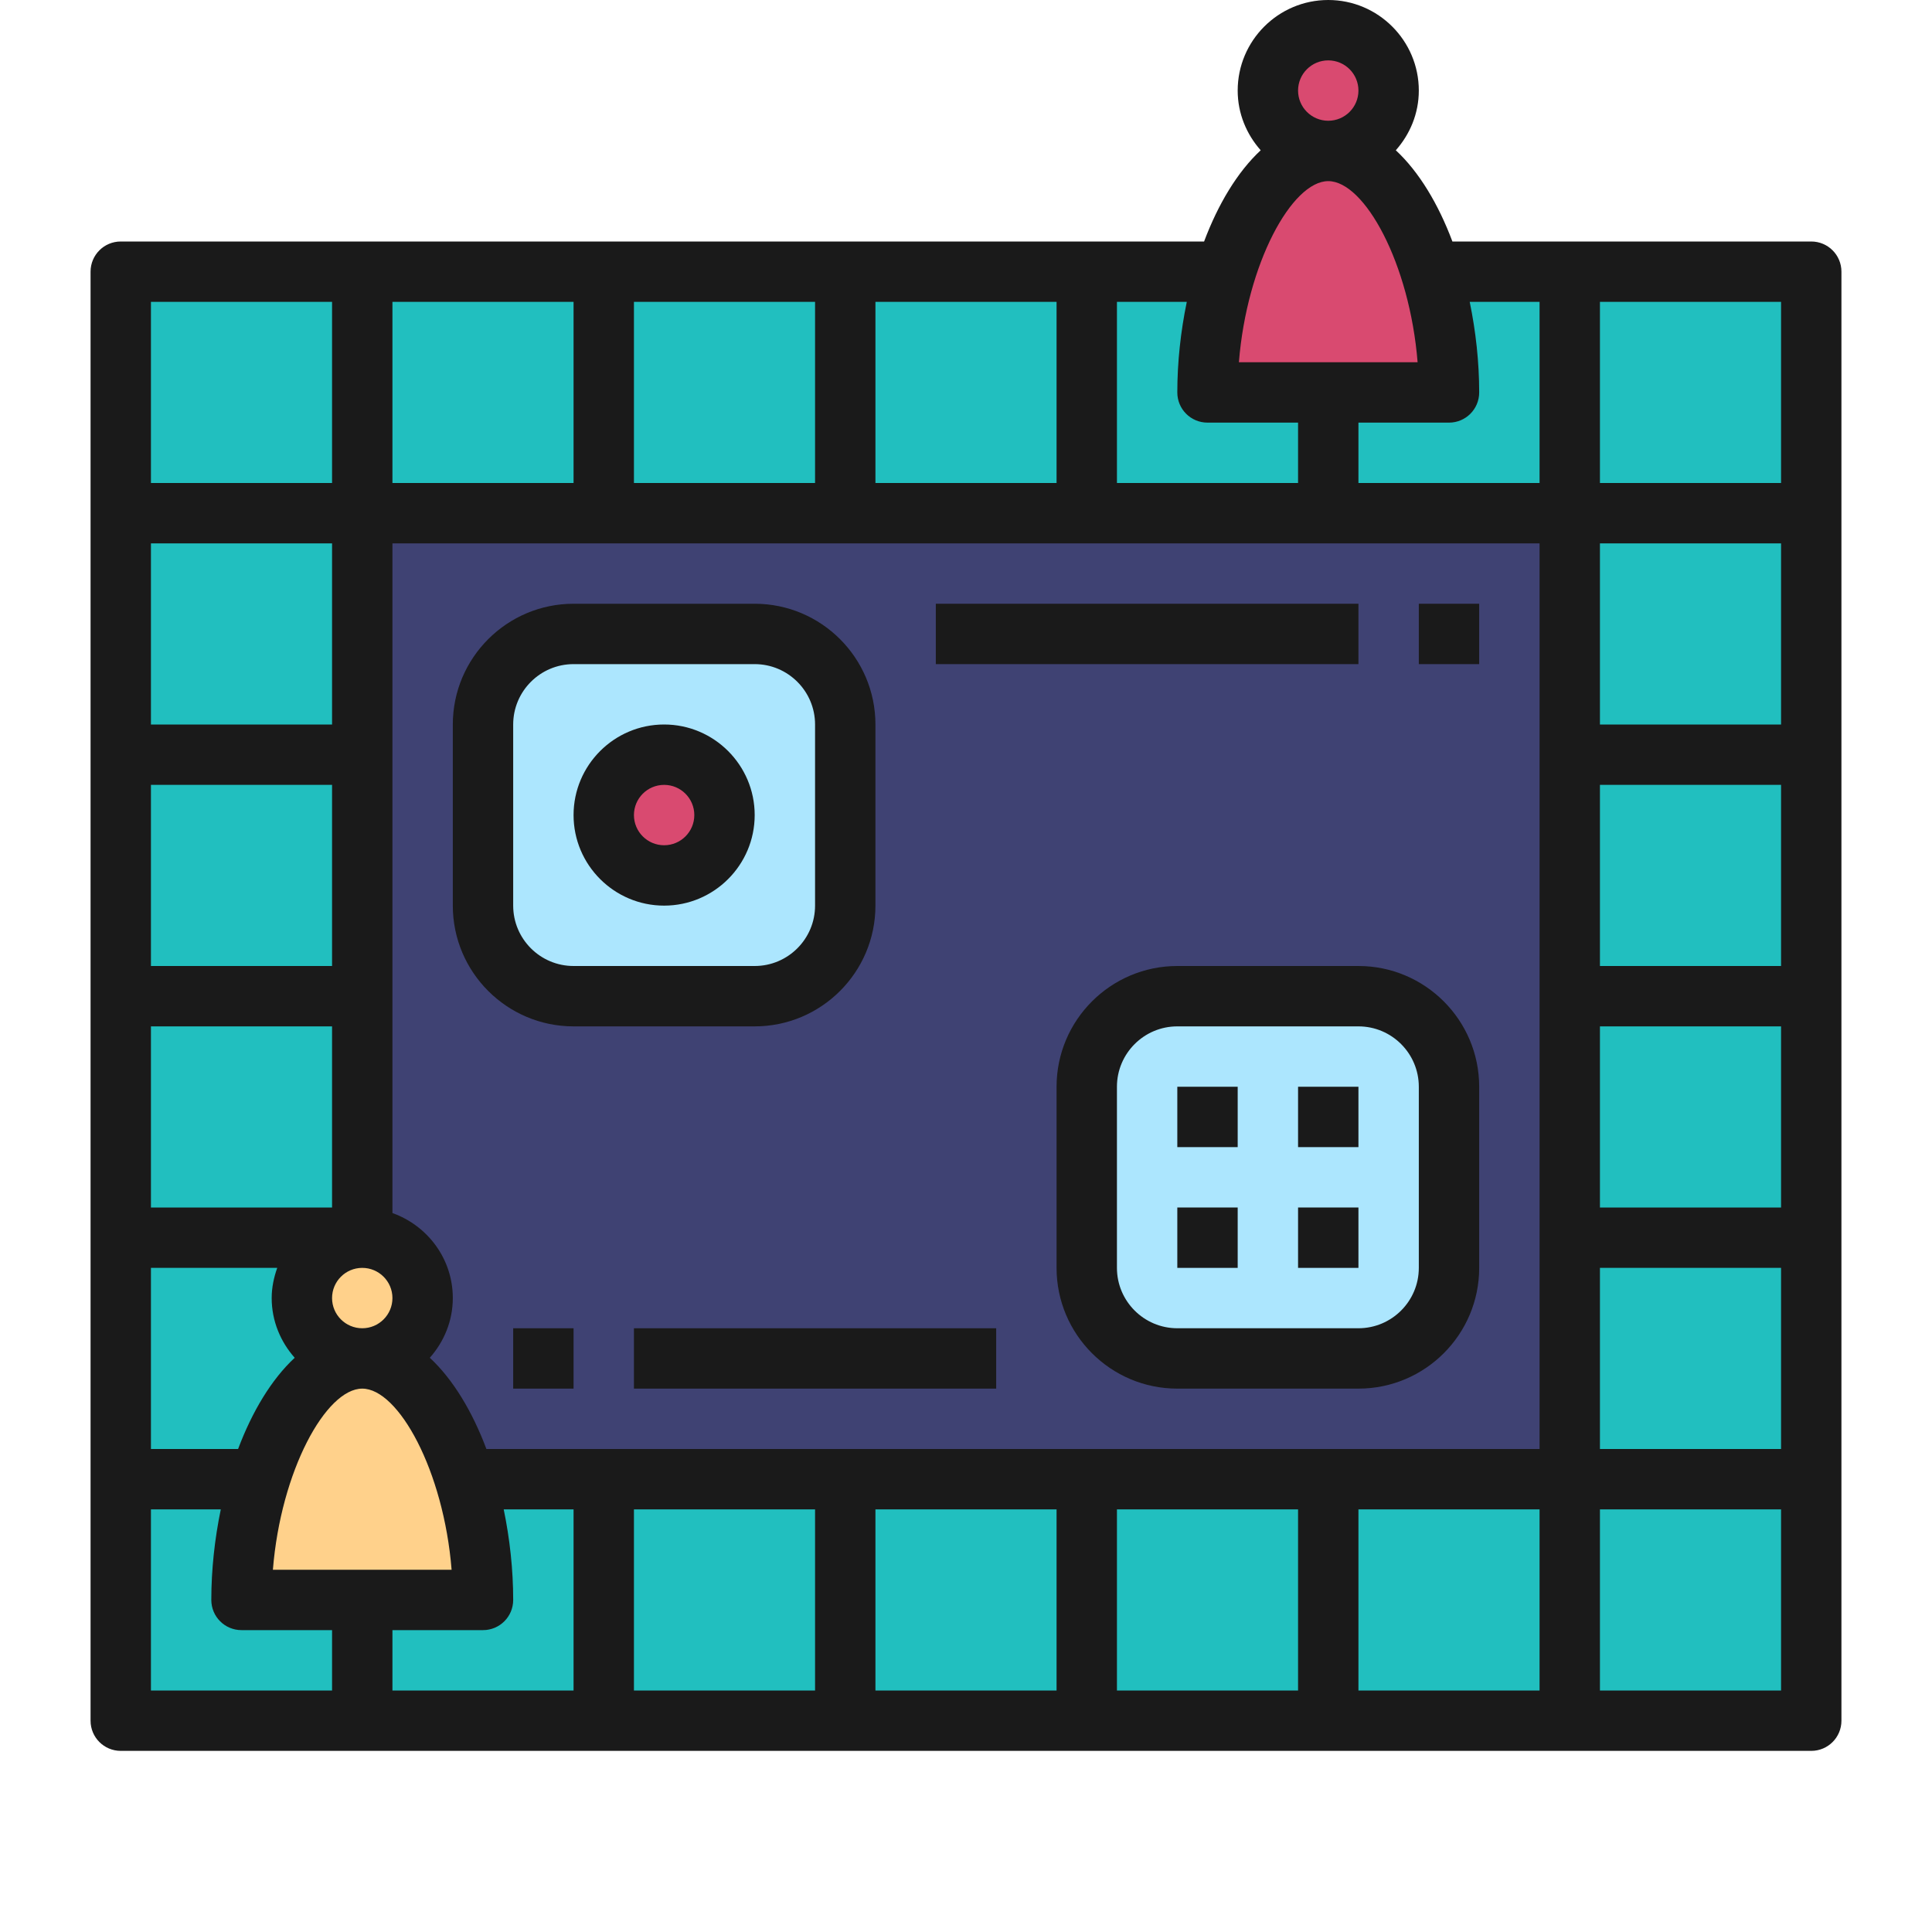 <svg id="Filled_Outline_1_" enable-background="new 0 0 64 64" viewBox="0 0 64 64" xmlns="http://www.w3.org/2000/svg"><g><g><path d="m4 9h56v48h-56z" fill="#21bfbf"/><path d="m12 17h40v32h-40z" fill="#3f4273"/><path d="m40 13c0-3.869 1.789-8 4-8s4 4.131 4 8zm6-10c0-1.105-.895-2-2-2s-2 .895-2 2 .895 2 2 2 2-.895 2-2z" fill="#d94a70"/><path d="m8 53c0-3.869 1.789-8 4-8s4 4.131 4 8zm6-10c0-1.105-.895-2-2-2s-2 .895-2 2 .895 2 2 2 2-.895 2-2z" fill="#ffd18b"/><path d="m25 21h-6c-1.657 0-3 1.343-3 3v6c0 1.657 1.343 3 3 3h6c1.657 0 3-1.343 3-3v-6c0-1.657-1.343-3-3-3z" fill="#ace6fe"/><circle cx="22" cy="27" fill="#d94a70" r="2"/><path d="m45 33h-6c-1.657 0-3 1.343-3 3v6c0 1.657 1.343 3 3 3h6c1.657 0 3-1.343 3-3v-6c0-1.657-1.343-3-3-3z" fill="#ace6fe"/></g><g fill="#1a1a1a"><path d="m19 34h6c2.206 0 4-1.794 4-4v-6c0-2.206-1.794-4-4-4h-6c-2.206 0-4 1.794-4 4v6c0 2.206 1.794 4 4 4zm-2-10c0-1.103.897-2 2-2h6c1.103 0 2 .897 2 2v6c0 1.103-.897 2-2 2h-6c-1.103 0-2-.897-2-2z"/><path d="m22 30c1.654 0 3-1.346 3-3s-1.346-3-3-3-3 1.346-3 3 1.346 3 3 3zm0-4c.552 0 1 .448 1 1s-.448 1-1 1-1-.448-1-1 .448-1 1-1z"/><path d="m45 32h-6c-2.206 0-4 1.794-4 4v6c0 2.206 1.794 4 4 4h6c2.206 0 4-1.794 4-4v-6c0-2.206-1.794-4-4-4zm2 10c0 1.103-.897 2-2 2h-6c-1.103 0-2-.897-2-2v-6c0-1.103.897-2 2-2h6c1.103 0 2 .897 2 2z"/><path d="m39 36h2v2h-2z"/><path d="m43 36h2v2h-2z"/><path d="m39 40h2v2h-2z"/><path d="m43 40h2v2h-2z"/><path d="m31 20h14v2h-14z"/><path d="m47 20h2v2h-2z"/><path d="m21 44h12v2h-12z"/><path d="m17 44h2v2h-2z"/><path d="m60 8h-11.887c-.467-1.243-1.103-2.304-1.875-3.022.468-.529.762-1.217.762-1.978 0-1.654-1.346-3-3-3s-3 1.346-3 3c0 .761.294 1.449.762 1.978-.771.718-1.408 1.779-1.875 3.022h-35.887c-.553 0-1 .447-1 1v48c0 .553.447 1 1 1h56c.553 0 1-.447 1-1v-48c0-.553-.447-1-1-1zm-1 8h-6v-6h6zm-51.113 32h-2.887v-6h4.184c-.112.314-.184.648-.184 1 0 .761.294 1.449.762 1.978-.771.718-1.408 1.779-1.875 3.022zm43.113-30v30h-34.887c-.467-1.243-1.103-2.304-1.875-3.022.468-.529.762-1.217.762-1.978 0-1.302-.839-2.402-2-2.816v-22.184zm-40 25c0-.552.448-1 1-1s1 .448 1 1-.448 1-1 1-1-.448-1-1zm18-27v-6h6v6zm-2 0h-6v-6h6zm-8 0h-6v-6h6zm-8 8h-6v-6h6zm0 2v6h-6v-6zm0 8v6h-6v-6zm1 12c1.202 0 2.697 2.723 2.96 6h-5.92c.263-3.277 1.758-6 2.96-6zm4 8c.553 0 1-.447 1-1 0-1.005-.112-2.024-.314-3h2.314v6h-6v-2zm5-4h6v6h-6zm8 0h6v6h-6zm8 0h6v6h-6zm8 0h6v6h-6zm8-8h6v6h-6zm0-2v-6h6v6zm0-8v-6h6v6zm0-8v-6h6v6zm-2-14v6h-6v-2h3c.553 0 1-.447 1-1 0-1.005-.112-2.024-.314-3zm-8-7c0-.552.448-1 1-1s1 .448 1 1-.448 1-1 1-1-.448-1-1zm1 3c1.202 0 2.697 2.723 2.96 6h-5.92c.263-3.277 1.758-6 2.96-6zm-4 8h3v2h-6v-6h2.314c-.202.976-.314 1.995-.314 3 0 .553.447 1 1 1zm-29-4v6h-6v-6zm-6 40h2.314c-.202.976-.314 1.995-.314 3 0 .553.447 1 1 1h3v2h-6zm48 6v-6h6v6z"/></g></g></svg>